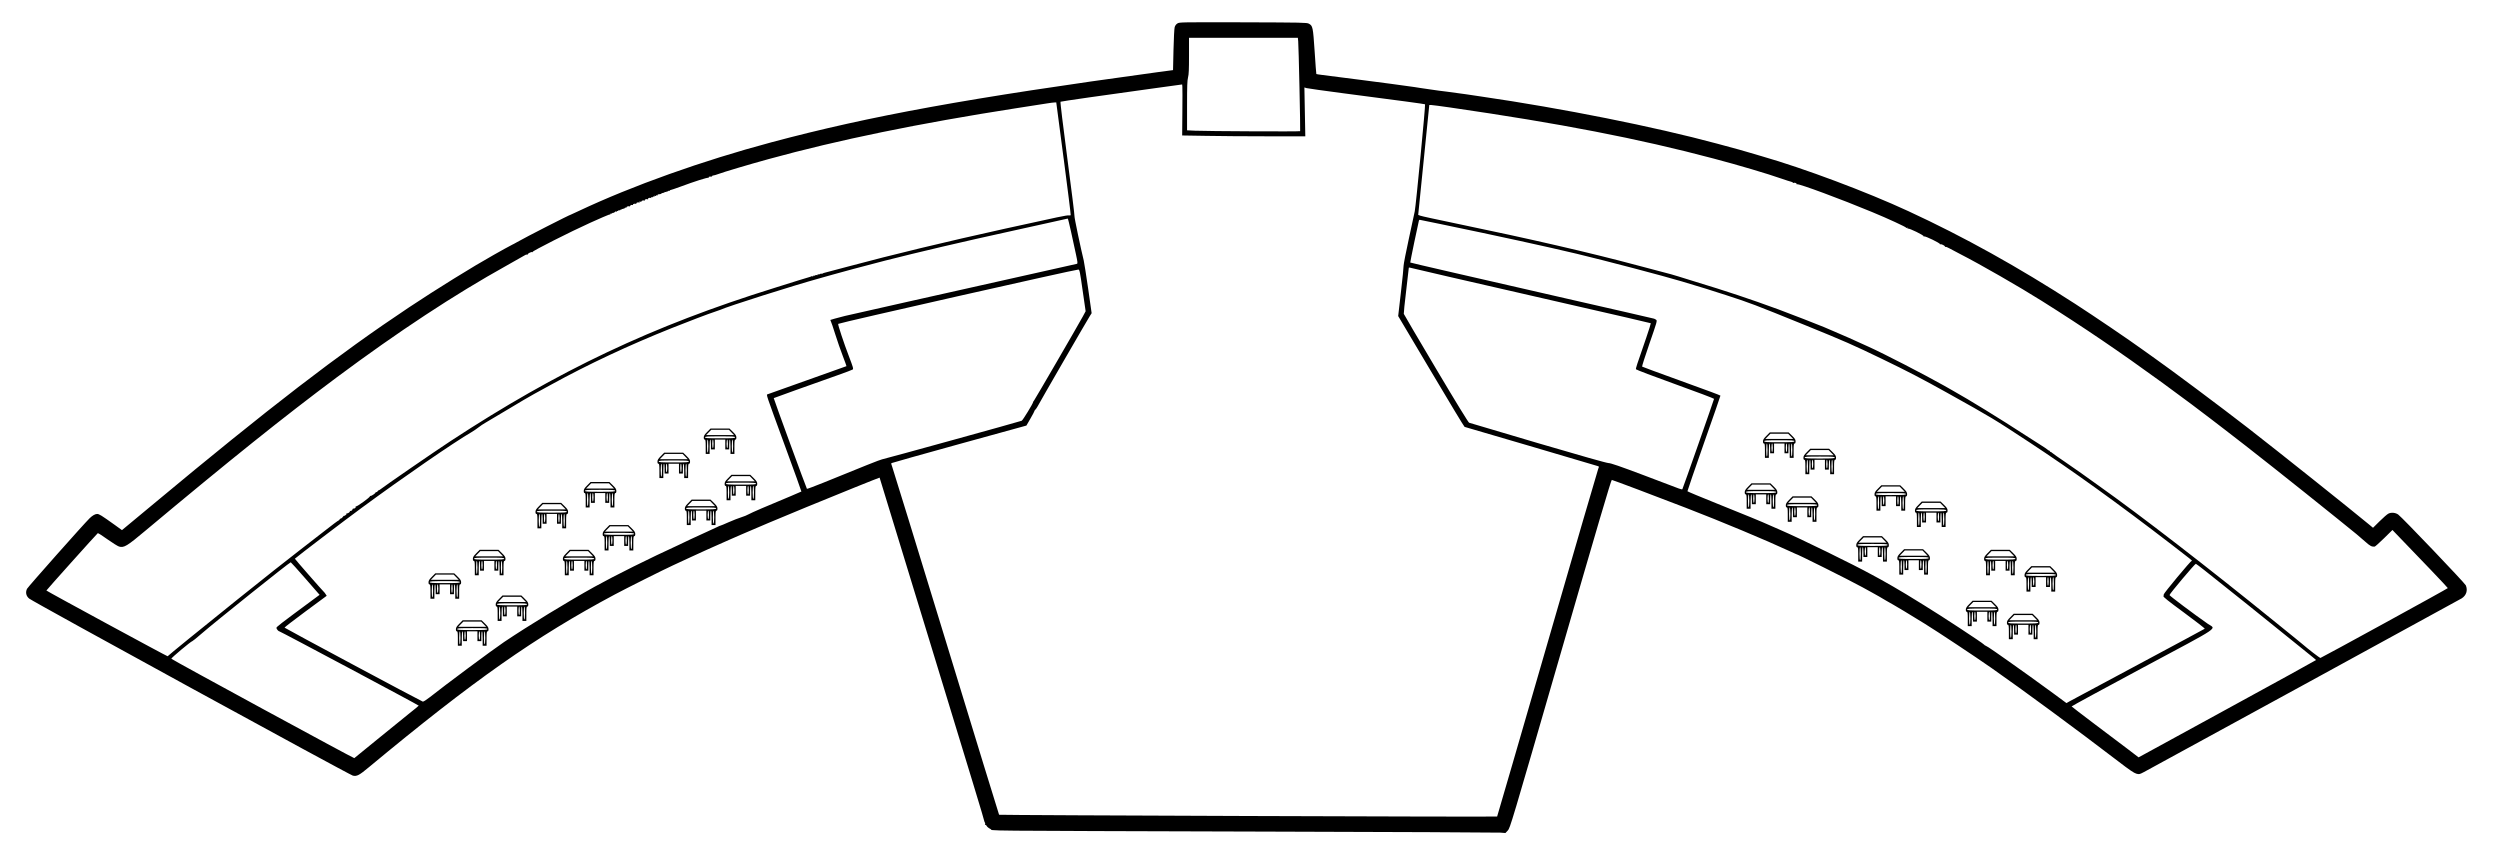 <?xml version="1.0" standalone="no"?>
<!DOCTYPE svg PUBLIC "-//W3C//DTD SVG 20010904//EN"
        "http://www.w3.org/TR/2001/REC-SVG-20010904/DTD/svg10.dtd">
<svg version="1.0" xmlns="http://www.w3.org/2000/svg"
     width="3833pt" height="1319pt" viewBox="0 0 3833 1319"
     preserveAspectRatio="xMidYMid meet">

    <g transform="translate(0,1319) scale(0.1,-0.1)"
       fill="#000000" stroke="none">
        <path d="M18053 12831 c-21 -13 -36 -33 -43 -58 -6 -21 -14 -177 -18 -348 l-7
-310 -240 -32 c-2892 -395 -4398 -669 -5915 -1074 -1062 -284 -2134 -666
-2959 -1055 -62 -30 -115 -54 -117 -54 -16 0 -702 -350 -826 -422 -36 -21 -69
-38 -71 -38 -3 0 -58 -30 -123 -66 -66 -37 -139 -78 -164 -92 -315 -176 -883
-528 -1298 -804 -1079 -718 -2152 -1543 -3919 -3015 l-483 -401 -112 81 c-207
148 -238 167 -270 167 -29 0 -72 -25 -113 -65 -90 -88 -948 -1055 -961 -1083
-26 -55 -14 -110 33 -149 57 -49 4909 -2702 4963 -2715 61 -14 96 4 247 130
1599 1328 2549 1996 3768 2647 180 96 755 384 895 448 30 14 158 73 283 131
126 58 230 106 232 106 2 0 43 18 92 41 97 44 97 44 268 119 66 29 138 60 160
70 179 79 628 268 1015 427 488 201 1114 453 1116 450 1 -1 345 -1125 764
-2497 669 -2189 833 -2727 843 -2777 2 -7 6 -15 9 -19 4 -3 4 -13 1 -22 -4 -9
-2 -13 4 -9 5 4 15 -4 21 -17 6 -13 32 -34 59 -47 59 -29 -406 -25 4173 -39
1961 -5 3600 -13 3643 -16 l78 -6 36 38 c36 38 50 86 809 2709 561 1939 776
2669 786 2667 31 -7 664 -246 1138 -429 550 -212 1225 -495 1585 -662 48 -23
88 -41 90 -41 22 0 818 -398 1030 -514 33 -19 87 -48 120 -66 119 -66 152 -84
248 -142 55 -32 100 -58 102 -58 5 0 283 -168 485 -293 202 -125 778 -507
1028 -682 483 -338 1288 -930 1943 -1431 170 -131 238 -176 273 -186 46 -12
48 -11 119 26 296 160 4840 2643 4870 2662 71 46 95 122 63 199 -15 35 -978
1044 -1037 1086 -42 30 -106 36 -150 14 -19 -9 -79 -62 -135 -117 l-101 -100
-59 49 c-297 246 -1388 1116 -1854 1478 -407 316 -1209 915 -1440 1076 -36 25
-114 81 -175 125 -218 158 -745 515 -1040 706 -883 570 -1697 1023 -2555 1420
-639 296 -1601 657 -2250 843 -25 7 -101 30 -170 50 -141 42 -154 46 -515 143
-960 259 -2366 540 -3615 722 -36 5 -141 21 -235 35 -93 14 -226 32 -295 40
-69 8 -170 21 -225 30 -55 8 -132 20 -172 25 -40 5 -82 12 -95 15 -13 3 -176
25 -363 50 -187 24 -394 51 -460 60 -128 17 -455 59 -595 76 -47 6 -86 12 -88
14 -2 2 -14 158 -26 347 -25 375 -29 393 -89 425 -30 17 -97 18 -1007 21 -954
2 -976 2 -1007 -17z m1851 -273 c7 -60 35 -1370 30 -1379 -4 -8 -1436 -1
-1611 7 l-123 6 0 377 c0 303 3 388 15 434 12 45 15 121 15 332 l0 275 834 0
835 0 5 -52z m-1776 -1089 l-3 -356 365 -6 c201 -4 626 -7 944 -7 l579 0 -7
374 -7 375 33 -10 c18 -5 272 -41 563 -79 870 -113 1245 -164 1254 -169 9 -6
-140 -1554 -158 -1641 -5 -25 -46 -213 -90 -418 -45 -205 -81 -392 -81 -415 1
-23 -18 -206 -41 -407 l-42 -366 504 -848 c277 -467 508 -850 514 -851 85 -23
2043 -600 2052 -604 9 -5 9 -13 -2 -36 -8 -17 -359 -1222 -780 -2680 -422
-1457 -768 -2652 -771 -2654 -7 -8 -7628 20 -7636 27 -3 4 -369 1195 -812
2647 -444 1452 -816 2662 -827 2689 -11 26 -17 52 -12 55 4 4 472 135 1039
292 l1031 284 61 106 c34 59 62 111 62 117 0 5 6 15 14 21 8 7 23 29 34 49 26
52 763 1327 800 1384 l29 46 -53 374 c-30 205 -60 400 -68 433 -43 172 -147
669 -142 680 3 8 -46 404 -109 881 -68 517 -111 871 -105 874 9 6 666 100
1450 208 l415 57 3 -35 c2 -19 2 -195 0 -391z m-1820 -709 c62 -473 111 -864
108 -868 -3 -5 -18 -7 -33 -5 -27 4 -121 -15 -973 -203 -918 -203 -1719 -396
-2405 -580 -198 -53 -364 -97 -370 -98 -5 -1 -16 -5 -23 -10 -7 -4 -16 -5 -19
-2 -3 3 -12 1 -19 -5 -8 -6 -21 -9 -29 -5 -11 4 -14 2 -9 -6 5 -7 0 -9 -14 -6
-12 4 -22 2 -22 -4 0 -6 -7 -8 -15 -4 -8 3 -15 1 -15 -5 0 -6 -6 -9 -14 -6 -8
3 -17 3 -20 -1 -4 -3 -12 -7 -19 -8 -7 -1 -84 -24 -172 -52 -88 -28 -254 -80
-370 -116 -1869 -581 -3318 -1267 -4972 -2352 -241 -158 -1012 -689 -1078
-742 -5 -4 -14 -9 -19 -9 -5 -1 -13 -8 -18 -17 -5 -9 -13 -14 -19 -11 -5 4 -9
2 -9 -4 0 -14 -71 -61 -82 -55 -5 3 -7 1 -6 -5 4 -14 -201 -163 -214 -155 -6
4 -8 3 -5 -3 8 -13 -16 -35 -34 -31 -7 2 -13 -3 -14 -10 0 -16 -26 -33 -39
-25 -5 3 -6 1 -2 -5 7 -12 -32 -38 -49 -33 -5 1 -7 -1 -3 -5 5 -4 -2 -14 -15
-23 -12 -9 -23 -13 -24 -11 -2 3 -10 -5 -18 -17 -9 -13 -22 -23 -29 -23 -8 0
-16 -7 -20 -15 -3 -8 -10 -15 -15 -15 -6 0 -104 -73 -218 -163 -115 -89 -287
-223 -383 -297 -193 -148 -513 -402 -955 -756 -532 -427 -1057 -854 -1065
-866 -4 -5 -1836 988 -1859 1008 -3 3 773 869 788 879 6 3 72 -39 148 -94 76
-54 156 -104 178 -111 75 -22 120 4 410 248 1295 1083 2110 1736 2925 2344
946 704 1807 1271 2611 1718 151 84 279 157 286 162 7 5 17 7 23 3 5 -3 10 -2
10 4 0 15 58 43 72 35 6 -4 8 -3 5 4 -8 12 585 312 880 445 105 48 193 87 196
87 2 0 26 10 53 22 27 12 52 21 57 20 4 -1 7 3 7 9 0 5 4 8 9 4 5 -3 12 -1 16
5 4 6 11 8 16 5 5 -4 9 -1 9 5 0 6 5 8 10 5 6 -3 10 -1 10 5 0 7 7 10 15 6 8
-3 15 -1 15 5 0 6 5 7 10 4 6 -3 10 -1 10 5 0 7 7 10 15 6 8 -3 15 -1 15 5 0
6 5 7 10 4 6 -3 10 -1 10 5 0 7 7 10 15 6 8 -3 15 -1 15 5 0 6 5 7 10 4 6 -3
10 -1 10 5 0 7 7 9 16 6 8 -3 12 -2 9 3 -6 11 31 25 44 17 5 -3 12 1 15 10 4
10 14 14 26 11 11 -3 18 -1 15 3 -7 12 32 23 46 14 7 -4 9 -3 5 4 -8 13 29 26
45 16 8 -5 9 -3 4 6 -6 10 -3 12 13 8 12 -4 20 -2 17 2 -7 12 32 23 46 14 7
-4 9 -3 5 4 -8 13 29 26 45 16 7 -4 9 -3 5 4 -8 13 29 26 45 16 8 -5 9 -3 4 6
-6 10 -4 12 8 7 10 -4 17 -2 17 4 0 6 7 8 16 5 10 -4 13 -2 8 6 -5 8 -2 9 9 5
10 -4 17 -2 17 4 0 6 7 8 16 5 8 -3 12 -2 9 4 -6 9 -1 11 38 14 6 1 15 5 18 9
3 4 16 9 27 10 12 1 22 5 22 10 0 5 7 7 15 3 8 -3 15 -1 15 5 0 6 4 8 9 4 5
-3 12 -1 16 5 4 6 11 8 16 5 5 -4 9 -2 9 3 0 5 6 9 13 9 6 0 73 23 147 50 220
82 419 145 431 137 8 -4 9 -3 5 4 -7 11 7 16 42 15 6 -1 12 3 12 8 0 5 8 9 18
9 9 0 41 9 70 20 85 32 464 145 777 231 1074 295 2296 546 3790 779 253 39
296 46 475 74 47 8 99 14 115 15 l30 1 113 -860z m5938 780 c1670 -242 2871
-474 4027 -781 379 -100 825 -232 1047 -310 63 -22 126 -42 140 -45 14 -3 27
-9 28 -15 2 -5 8 -7 13 -3 13 8 50 -6 44 -17 -3 -5 0 -6 7 -4 29 11 677 -229
1148 -425 245 -101 530 -233 524 -241 -3 -5 3 -6 12 -2 12 4 15 3 10 -5 -4 -7
-2 -10 7 -7 19 8 249 -104 240 -118 -4 -6 -1 -7 7 -2 16 10 251 -105 243 -118
-3 -6 -1 -7 5 -3 14 8 72 -20 72 -35 0 -6 4 -8 9 -4 5 3 33 -8 63 -25 29 -17
107 -58 172 -91 283 -144 905 -501 1241 -713 647 -407 1187 -774 1853 -1258
228 -165 693 -513 736 -549 6 -6 103 -80 215 -165 357 -272 1058 -827 1736
-1373 285 -229 335 -271 420 -347 74 -66 98 -79 144 -75 7 1 72 58 143 128
l129 127 43 -45 c377 -389 806 -839 806 -846 0 -8 -1930 -1065 -1953 -1071
-10 -2 -189 136 -287 221 -14 12 -59 49 -100 82 -41 33 -174 140 -295 239
-1072 869 -2053 1627 -2730 2108 -99 71 -216 154 -260 186 -44 32 -156 110
-249 173 -93 62 -180 124 -192 135 -13 12 -25 19 -28 16 -3 -3 -6 0 -6 6 0 7
-5 12 -10 12 -6 0 -19 8 -30 18 -10 9 -58 42 -107 72 -48 30 -144 91 -213 136
-412 268 -874 552 -1140 701 -19 11 -75 43 -125 71 -312 175 -920 489 -1155
595 -19 8 -71 32 -115 52 -119 56 -244 110 -400 177 -77 32 -153 65 -170 73
-54 24 -543 214 -698 271 -442 162 -810 284 -1272 424 -93 28 -211 65 -261 81
-50 16 -99 31 -111 33 -23 5 -142 36 -533 141 -714 191 -1614 399 -2775 640
-280 58 -524 111 -540 118 l-31 12 85 843 85 842 27 0 c15 0 152 -18 305 -40z
m-5826 -1897 c23 -109 57 -264 75 -345 28 -131 30 -148 16 -153 -9 -2 -340
-77 -736 -165 -1233 -276 -2757 -618 -2820 -634 -121 -31 -220 -58 -223 -61
-2 -2 1 -11 7 -22 6 -10 36 -99 67 -198 31 -99 83 -249 116 -334 32 -84 58
-154 56 -155 -2 -1 -77 -28 -168 -60 -162 -57 -1009 -359 -1041 -371 -22 -8
-35 30 265 -789 141 -384 255 -700 253 -702 -1 -2 -75 -33 -162 -70 -379 -157
-603 -254 -645 -278 -25 -14 -76 -36 -115 -47 -38 -12 -125 -45 -192 -75 -67
-30 -125 -54 -130 -54 -4 0 -21 -7 -38 -16 -16 -9 -89 -42 -162 -75 -73 -32
-187 -85 -255 -117 -68 -33 -148 -71 -178 -85 -442 -202 -981 -470 -1295 -644
-396 -219 -1015 -597 -1387 -847 -168 -113 -916 -668 -1136 -844 -58 -45 -100
-72 -110 -69 -28 8 -2117 1126 -2119 1134 -2 5 143 116 321 248 l325 240 -16
25 c-8 14 -21 30 -27 35 -24 21 -448 506 -445 509 49 44 755 582 1019 776 649
477 1416 1006 1692 1166 35 21 83 54 108 74 25 20 70 50 100 67 30 17 188 110
350 208 162 98 342 204 400 235 58 31 176 96 263 144 566 311 1191 604 1847
866 264 105 568 221 665 252 33 10 69 23 80 28 110 52 1102 367 1525 484 91
25 179 50 195 55 60 19 518 141 805 215 515 131 1182 288 1945 455 204 45 478
106 610 135 132 30 243 54 246 55 3 1 25 -88 49 -196z m5669 111 c884 -183
1633 -347 2086 -455 446 -107 1332 -340 1615 -425 314 -94 428 -129 680 -211
372 -121 406 -134 1215 -462 602 -245 721 -297 1170 -514 395 -191 605 -300
1000 -520 692 -386 706 -395 1262 -760 646 -424 1359 -937 2178 -1567 290
-223 329 -254 309 -248 -13 4 -435 -503 -430 -517 2 -5 0 -17 -4 -25 -6 -12
67 -70 317 -254 178 -131 321 -242 316 -246 -4 -4 -460 -249 -1013 -545 -553
-296 -1028 -550 -1056 -566 l-51 -29 -199 147 c-197 145 -556 403 -690 496
-38 27 -130 91 -204 143 -74 52 -140 94 -146 94 -6 0 -18 8 -25 17 -22 26
-659 444 -919 603 -129 79 -251 153 -270 166 -41 27 -381 224 -386 224 -2 0
-65 34 -140 76 -279 154 -1098 555 -1409 689 -61 26 -132 57 -160 70 -107 49
-388 165 -815 336 -244 98 -446 182 -448 187 -1 5 112 336 253 737 141 400
255 728 253 729 -28 15 -142 58 -623 232 -313 113 -574 209 -578 213 -4 4 47
164 113 355 114 328 120 349 103 362 -10 7 -25 16 -33 18 -8 3 -616 143 -1350
310 -1374 314 -2383 546 -2388 551 -3 3 124 614 133 643 3 6 7 12 11 12 4 0
149 -30 323 -66z m111 -804 c311 -72 1136 -262 1835 -421 698 -159 1272 -292
1275 -295 2 -3 -28 -101 -68 -217 -152 -437 -164 -476 -159 -489 3 -7 273
-110 601 -228 328 -118 596 -220 596 -225 0 -11 -477 -1372 -486 -1386 -3 -5
-28 1 -57 12 -29 12 -272 104 -541 205 -358 135 -501 184 -533 184 -27 0 -425
112 -1080 305 -571 168 -1047 309 -1059 314 -12 6 -203 316 -508 830 -269 452
-490 830 -493 839 -2 9 14 171 37 359 22 188 40 345 40 348 0 3 8 4 18 1 9 -3
271 -64 582 -136z m-5601 -214 l46 -318 -44 -82 c-71 -131 -732 -1269 -747
-1287 -8 -8 -14 -19 -14 -23 0 -21 -158 -279 -175 -287 -25 -12 -2104 -586
-2142 -592 -26 -4 -292 -110 -902 -359 -134 -54 -246 -96 -249 -93 -8 8 -513
1387 -509 1391 3 3 563 204 988 354 113 40 213 78 222 84 14 11 8 32 -58 205
-75 194 -172 488 -164 495 20 17 3644 836 3683 833 18 -2 24 -30 65 -321z
m-11916 -4417 l217 -249 -92 -68 c-526 -389 -573 -425 -570 -441 5 -20 32 -51
45 -51 14 0 2137 -1132 2137 -1139 -1 -4 -69 -60 -153 -126 -83 -66 -303 -244
-488 -396 -185 -152 -341 -279 -347 -283 -9 -5 -2774 1497 -2805 1524 -9 8
304 270 322 270 5 0 67 50 138 112 209 182 1355 1099 1371 1097 4 0 105 -113
225 -250z m29108 134 c301 -237 1010 -806 1398 -1121 69 -56 170 -137 223
-180 53 -42 97 -79 98 -82 0 -3 -612 -340 -1360 -748 l-1361 -744 -162 124
c-89 67 -319 241 -512 386 -192 145 -351 267 -353 271 -1 4 488 270 1087 591
1237 662 1127 588 1002 675 -213 148 -590 432 -588 441 4 24 392 484 404 480
7 -3 63 -45 124 -93z"/>
        <path data-table="table-1" d="M10842 6567 c-41 -41 -52 -59 -52 -85 0 -22 5 -32 15 -32 12 0 15
-19 15 -110 l0 -110 30 0 30 0 0 110 c0 67 4 110 10 110 6 0 10 -32 10 -75 l0
-75 30 0 30 0 0 75 0 75 80 0 80 0 0 -75 0 -75 30 0 30 0 0 75 c0 43 4 75 10
75 6 0 10 -43 10 -110 l0 -110 30 0 30 0 0 110 c0 91 3 110 15 110 10 0 15 10
15 33 0 26 -10 43 -53 85 l-53 52 -145 0 -145 0 -52 -53z m373 -7 l39 -40
-214 0 -214 0 39 40 39 40 136 0 136 0 39 -40z m55 -75 c0 -13 -32 -15 -230
-15 -198 0 -230 2 -230 15 0 13 32 15 230 15 198 0 230 -2 230 -15z m-410
-135 c0 -60 -4 -100 -10 -100 -6 0 -10 40 -10 100 0 60 4 100 10 100 6 0 10
-40 10 -100z m80 35 c0 -37 -4 -65 -10 -65 -6 0 -10 28 -10 65 0 37 4 65 10
65 6 0 10 -28 10 -65z m220 0 c0 -37 -4 -65 -10 -65 -6 0 -10 28 -10 65 0 37
4 65 10 65 6 0 10 -28 10 -65z m80 -35 c0 -60 -4 -100 -10 -100 -6 0 -10 40
-10 100 0 60 4 100 10 100 6 0 10 -40 10 -100z"/>
        <path data-table="table-2" d="M10132 6197 c-41 -41 -52 -59 -52 -85 0 -22 5 -32 15 -32 12 0 15
-19 15 -110 l0 -110 30 0 30 0 0 110 c0 67 4 110 10 110 6 0 10 -32 10 -75 l0
-75 30 0 30 0 0 75 0 75 80 0 80 0 0 -75 0 -75 30 0 30 0 0 75 c0 43 4 75 10
75 6 0 10 -43 10 -110 l0 -110 30 0 30 0 0 110 c0 91 3 110 15 110 10 0 15 10
15 33 0 26 -10 43 -53 85 l-53 52 -145 0 -145 0 -52 -53z m373 -7 l39 -40
-214 0 -214 0 39 40 39 40 136 0 136 0 39 -40z m55 -75 c0 -13 -32 -15 -230
-15 -198 0 -230 2 -230 15 0 13 32 15 230 15 198 0 230 -2 230 -15z m-410
-135 c0 -60 -4 -100 -10 -100 -6 0 -10 40 -10 100 0 60 4 100 10 100 6 0 10
-40 10 -100z m80 35 c0 -37 -4 -65 -10 -65 -6 0 -10 28 -10 65 0 37 4 65 10
65 6 0 10 -28 10 -65z m220 0 c0 -37 -4 -65 -10 -65 -6 0 -10 28 -10 65 0 37
4 65 10 65 6 0 10 -28 10 -65z m80 -35 c0 -60 -4 -100 -10 -100 -6 0 -10 40
-10 100 0 60 4 100 10 100 6 0 10 -40 10 -100z"/>
        <path data-table="table-3" d="M11162 5857 c-41 -41 -52 -59 -52 -85 0 -22 5 -32 15 -32 12 0 15
-19 15 -110 l0 -110 30 0 30 0 0 110 c0 67 4 110 10 110 6 0 10 -32 10 -75 l0
-75 30 0 30 0 0 75 0 75 80 0 80 0 0 -75 0 -75 30 0 30 0 0 75 c0 43 4 75 10
75 6 0 10 -43 10 -110 l0 -110 30 0 30 0 0 110 c0 91 3 110 15 110 10 0 15 10
15 33 0 26 -10 43 -53 85 l-53 52 -145 0 -145 0 -52 -53z m373 -7 l39 -40
-214 0 -214 0 39 40 39 40 136 0 136 0 39 -40z m55 -75 c0 -13 -32 -15 -230
-15 -198 0 -230 2 -230 15 0 13 32 15 230 15 198 0 230 -2 230 -15z m-410
-135 c0 -60 -4 -100 -10 -100 -6 0 -10 40 -10 100 0 60 4 100 10 100 6 0 10
-40 10 -100z m80 35 c0 -37 -4 -65 -10 -65 -6 0 -10 28 -10 65 0 37 4 65 10
65 6 0 10 -28 10 -65z m220 0 c0 -37 -4 -65 -10 -65 -6 0 -10 28 -10 65 0 37
4 65 10 65 6 0 10 -28 10 -65z m80 -35 c0 -60 -4 -100 -10 -100 -6 0 -10 40
-10 100 0 60 4 100 10 100 6 0 10 -40 10 -100z"/>
        <path data-table="table-5" d="M9002 5747 c-41 -41 -52 -59 -52 -85 0 -22 5 -32 15 -32 12 0 15 -19
15 -110 l0 -110 30 0 30 0 0 110 c0 67 4 110 10 110 6 0 10 -32 10 -75 l0 -75
30 0 30 0 0 75 0 75 80 0 80 0 0 -75 0 -75 30 0 30 0 0 75 c0 43 4 75 10 75 6
0 10 -43 10 -110 l0 -110 30 0 30 0 0 110 c0 91 3 110 15 110 10 0 15 10 15
33 0 26 -10 43 -53 85 l-53 52 -145 0 -145 0 -52 -53z m373 -7 l39 -40 -214 0
-214 0 39 40 39 40 136 0 136 0 39 -40z m55 -75 c0 -13 -32 -15 -230 -15 -198
0 -230 2 -230 15 0 13 32 15 230 15 198 0 230 -2 230 -15z m-410 -135 c0 -60
-4 -100 -10 -100 -6 0 -10 40 -10 100 0 60 4 100 10 100 6 0 10 -40 10 -100z
m80 35 c0 -37 -4 -65 -10 -65 -6 0 -10 28 -10 65 0 37 4 65 10 65 6 0 10 -28
10 -65z m220 0 c0 -37 -4 -65 -10 -65 -6 0 -10 28 -10 65 0 37 4 65 10 65 6 0
10 -28 10 -65z m80 -35 c0 -60 -4 -100 -10 -100 -6 0 -10 40 -10 100 0 60 4
100 10 100 6 0 10 -40 10 -100z"/>
        <path data-table="table-4" d="M10552 5477 c-41 -41 -52 -59 -52 -85 0 -22 5 -32 15 -32 12 0 15
-19 15 -110 l0 -110 30 0 30 0 0 110 c0 67 4 110 10 110 6 0 10 -32 10 -75 l0
-75 30 0 30 0 0 75 0 75 80 0 80 0 0 -75 0 -75 30 0 30 0 0 75 c0 43 4 75 10
75 6 0 10 -43 10 -110 l0 -110 30 0 30 0 0 110 c0 91 3 110 15 110 10 0 15 10
15 33 0 26 -10 43 -53 85 l-53 52 -145 0 -145 0 -52 -53z m373 -7 l39 -40
-214 0 -214 0 39 40 39 40 136 0 136 0 39 -40z m55 -75 c0 -13 -32 -15 -230
-15 -198 0 -230 2 -230 15 0 13 32 15 230 15 198 0 230 -2 230 -15z m-410
-135 c0 -60 -4 -100 -10 -100 -6 0 -10 40 -10 100 0 60 4 100 10 100 6 0 10
-40 10 -100z m80 35 c0 -37 -4 -65 -10 -65 -6 0 -10 28 -10 65 0 37 4 65 10
65 6 0 10 -28 10 -65z m220 0 c0 -37 -4 -65 -10 -65 -6 0 -10 28 -10 65 0 37
4 65 10 65 6 0 10 -28 10 -65z m80 -35 c0 -60 -4 -100 -10 -100 -6 0 -10 40
-10 100 0 60 4 100 10 100 6 0 10 -40 10 -100z"/>
        <path data-table="table-6" d="M8262 5427 c-41 -41 -52 -59 -52 -85 0 -22 5 -32 15 -32 12 0 15 -19
15 -110 l0 -110 30 0 30 0 0 110 c0 67 4 110 10 110 6 0 10 -32 10 -75 l0 -75
30 0 30 0 0 75 0 75 80 0 80 0 0 -75 0 -75 30 0 30 0 0 75 c0 43 4 75 10 75 6
0 10 -43 10 -110 l0 -110 30 0 30 0 0 110 c0 91 3 110 15 110 10 0 15 10 15
33 0 26 -10 43 -53 85 l-53 52 -145 0 -145 0 -52 -53z m373 -7 l39 -40 -214 0
-214 0 39 40 39 40 136 0 136 0 39 -40z m55 -75 c0 -13 -32 -15 -230 -15 -198
0 -230 2 -230 15 0 13 32 15 230 15 198 0 230 -2 230 -15z m-410 -135 c0 -60
-4 -100 -10 -100 -6 0 -10 40 -10 100 0 60 4 100 10 100 6 0 10 -40 10 -100z
m80 35 c0 -37 -4 -65 -10 -65 -6 0 -10 28 -10 65 0 37 4 65 10 65 6 0 10 -28
10 -65z m220 0 c0 -37 -4 -65 -10 -65 -6 0 -10 28 -10 65 0 37 4 65 10 65 6 0
10 -28 10 -65z m80 -35 c0 -60 -4 -100 -10 -100 -6 0 -10 40 -10 100 0 60 4
100 10 100 6 0 10 -40 10 -100z"/>
        <path data-table="table-7" d="M9292 5087 c-41 -41 -52 -59 -52 -85 0 -22 5 -32 15 -32 12 0 15 -19
15 -110 l0 -110 30 0 30 0 0 110 c0 67 4 110 10 110 6 0 10 -32 10 -75 l0 -75
30 0 30 0 0 75 0 75 80 0 80 0 0 -75 0 -75 30 0 30 0 0 75 c0 43 4 75 10 75 6
0 10 -43 10 -110 l0 -110 30 0 30 0 0 110 c0 91 3 110 15 110 10 0 15 10 15
33 0 26 -10 43 -53 85 l-53 52 -145 0 -145 0 -52 -53z m373 -7 l39 -40 -214 0
-214 0 39 40 39 40 136 0 136 0 39 -40z m55 -75 c0 -13 -32 -15 -230 -15 -198
0 -230 2 -230 15 0 13 32 15 230 15 198 0 230 -2 230 -15z m-410 -135 c0 -60
-4 -100 -10 -100 -6 0 -10 40 -10 100 0 60 4 100 10 100 6 0 10 -40 10 -100z
m80 35 c0 -37 -4 -65 -10 -65 -6 0 -10 28 -10 65 0 37 4 65 10 65 6 0 10 -28
10 -65z m220 0 c0 -37 -4 -65 -10 -65 -6 0 -10 28 -10 65 0 37 4 65 10 65 6 0
10 -28 10 -65z m80 -35 c0 -60 -4 -100 -10 -100 -6 0 -10 40 -10 100 0 60 4
100 10 100 6 0 10 -40 10 -100z"/>
        <path data-table="table-9" d="M7302 4707 c-41 -41 -52 -59 -52 -85 0 -22 5 -32 15 -32 12 0 15 -19
15 -110 l0 -110 30 0 30 0 0 110 c0 67 4 110 10 110 6 0 10 -32 10 -75 l0 -75
30 0 30 0 0 75 0 75 80 0 80 0 0 -75 0 -75 30 0 30 0 0 75 c0 43 4 75 10 75 6
0 10 -43 10 -110 l0 -110 30 0 30 0 0 110 c0 91 3 110 15 110 10 0 15 10 15
33 0 26 -10 43 -53 85 l-53 52 -145 0 -145 0 -52 -53z m373 -7 l39 -40 -214 0
-214 0 39 40 39 40 136 0 136 0 39 -40z m55 -75 c0 -13 -32 -15 -230 -15 -198
0 -230 2 -230 15 0 13 32 15 230 15 198 0 230 -2 230 -15z m-410 -135 c0 -60
-4 -100 -10 -100 -6 0 -10 40 -10 100 0 60 4 100 10 100 6 0 10 -40 10 -100z
m80 35 c0 -37 -4 -65 -10 -65 -6 0 -10 28 -10 65 0 37 4 65 10 65 6 0 10 -28
10 -65z m220 0 c0 -37 -4 -65 -10 -65 -6 0 -10 28 -10 65 0 37 4 65 10 65 6 0
10 -28 10 -65z m80 -35 c0 -60 -4 -100 -10 -100 -6 0 -10 40 -10 100 0 60 4
100 10 100 6 0 10 -40 10 -100z"/>
        <path data-table="table-8" d="M8682 4707 c-41 -41 -52 -59 -52 -85 0 -22 5 -32 15 -32 12 0 15 -19
15 -110 l0 -110 30 0 30 0 0 110 c0 67 4 110 10 110 6 0 10 -32 10 -75 l0 -75
30 0 30 0 0 75 0 75 80 0 80 0 0 -75 0 -75 30 0 30 0 0 75 c0 43 4 75 10 75 6
0 10 -43 10 -110 l0 -110 30 0 30 0 0 110 c0 91 3 110 15 110 10 0 15 10 15
33 0 26 -10 43 -53 85 l-53 52 -145 0 -145 0 -52 -53z m373 -7 l39 -40 -214 0
-214 0 39 40 39 40 136 0 136 0 39 -40z m55 -75 c0 -13 -32 -15 -230 -15 -198
0 -230 2 -230 15 0 13 32 15 230 15 198 0 230 -2 230 -15z m-410 -135 c0 -60
-4 -100 -10 -100 -6 0 -10 40 -10 100 0 60 4 100 10 100 6 0 10 -40 10 -100z
m80 35 c0 -37 -4 -65 -10 -65 -6 0 -10 28 -10 65 0 37 4 65 10 65 6 0 10 -28
10 -65z m220 0 c0 -37 -4 -65 -10 -65 -6 0 -10 28 -10 65 0 37 4 65 10 65 6 0
10 -28 10 -65z m80 -35 c0 -60 -4 -100 -10 -100 -6 0 -10 40 -10 100 0 60 4
100 10 100 6 0 10 -40 10 -100z"/>
        <path data-table="table-10" d="M6622 4347 c-41 -41 -52 -59 -52 -85 0 -22 5 -32 15 -32 12 0 15 -19
15 -110 l0 -110 30 0 30 0 0 110 c0 67 4 110 10 110 6 0 10 -32 10 -75 l0 -75
30 0 30 0 0 75 0 75 80 0 80 0 0 -75 0 -75 30 0 30 0 0 75 c0 43 4 75 10 75 6
0 10 -43 10 -110 l0 -110 30 0 30 0 0 110 c0 91 3 110 15 110 10 0 15 10 15
33 0 26 -10 43 -53 85 l-53 52 -145 0 -145 0 -52 -53z m373 -7 l39 -40 -214 0
-214 0 39 40 39 40 136 0 136 0 39 -40z m55 -75 c0 -13 -32 -15 -230 -15 -198
0 -230 2 -230 15 0 13 32 15 230 15 198 0 230 -2 230 -15z m-410 -135 c0 -60
-4 -100 -10 -100 -6 0 -10 40 -10 100 0 60 4 100 10 100 6 0 10 -40 10 -100z
m80 35 c0 -37 -4 -65 -10 -65 -6 0 -10 28 -10 65 0 37 4 65 10 65 6 0 10 -28
10 -65z m220 0 c0 -37 -4 -65 -10 -65 -6 0 -10 28 -10 65 0 37 4 65 10 65 6 0
10 -28 10 -65z m80 -35 c0 -60 -4 -100 -10 -100 -6 0 -10 40 -10 100 0 60 4
100 10 100 6 0 10 -40 10 -100z"/>
        <path data-table="table-11" d="M7652 4007 c-41 -41 -52 -59 -52 -85 0 -22 5 -32 15 -32 12 0 15 -19
15 -110 l0 -110 30 0 30 0 0 110 c0 67 4 110 10 110 6 0 10 -32 10 -75 l0 -75
30 0 30 0 0 75 0 75 80 0 80 0 0 -75 0 -75 30 0 30 0 0 75 c0 43 4 75 10 75 6
0 10 -43 10 -110 l0 -110 30 0 30 0 0 110 c0 91 3 110 15 110 10 0 15 10 15
33 0 26 -10 43 -53 85 l-53 52 -145 0 -145 0 -52 -53z m373 -7 l39 -40 -214 0
-214 0 39 40 39 40 136 0 136 0 39 -40z m55 -75 c0 -13 -32 -15 -230 -15 -198
0 -230 2 -230 15 0 13 32 15 230 15 198 0 230 -2 230 -15z m-410 -135 c0 -60
-4 -100 -10 -100 -6 0 -10 40 -10 100 0 60 4 100 10 100 6 0 10 -40 10 -100z
m80 35 c0 -37 -4 -65 -10 -65 -6 0 -10 28 -10 65 0 37 4 65 10 65 6 0 10 -28
10 -65z m220 0 c0 -37 -4 -65 -10 -65 -6 0 -10 28 -10 65 0 37 4 65 10 65 6 0
10 -28 10 -65z m80 -35 c0 -60 -4 -100 -10 -100 -6 0 -10 40 -10 100 0 60 4
100 10 100 6 0 10 -40 10 -100z"/>
        <path data-table="table-12" d="M7042 3627 c-41 -41 -52 -59 -52 -85 0 -22 5 -32 15 -32 12 0 15 -19
15 -110 l0 -110 30 0 30 0 0 110 c0 67 4 110 10 110 6 0 10 -32 10 -75 l0 -75
30 0 30 0 0 75 0 75 80 0 80 0 0 -75 0 -75 30 0 30 0 0 75 c0 43 4 75 10 75 6
0 10 -43 10 -110 l0 -110 30 0 30 0 0 110 c0 91 3 110 15 110 10 0 15 10 15
33 0 26 -10 43 -53 85 l-53 52 -145 0 -145 0 -52 -53z m373 -7 l39 -40 -214 0
-214 0 39 40 39 40 136 0 136 0 39 -40z m55 -75 c0 -13 -32 -15 -230 -15 -198
0 -230 2 -230 15 0 13 32 15 230 15 198 0 230 -2 230 -15z m-410 -135 c0 -60
-4 -100 -10 -100 -6 0 -10 40 -10 100 0 60 4 100 10 100 6 0 10 -40 10 -100z
m80 35 c0 -37 -4 -65 -10 -65 -6 0 -10 28 -10 65 0 37 4 65 10 65 6 0 10 -28
10 -65z m220 0 c0 -37 -4 -65 -10 -65 -6 0 -10 28 -10 65 0 37 4 65 10 65 6 0
10 -28 10 -65z m80 -35 c0 -60 -4 -100 -10 -100 -6 0 -10 40 -10 100 0 60 4
100 10 100 6 0 10 -40 10 -100z"/>
        <path d="M27082 6507 c-41 -41 -52 -59 -52 -85 0 -22 5 -32 15 -32 12 0 15
-19 15 -110 l0 -110 30 0 30 0 0 110 c0 67 4 110 10 110 6 0 10 -32 10 -75 l0
-75 30 0 30 0 0 75 0 75 80 0 80 0 0 -75 0 -75 30 0 30 0 0 75 c0 43 4 75 10
75 6 0 10 -43 10 -110 l0 -110 30 0 30 0 0 110 c0 91 3 110 15 110 10 0 15 10
15 33 0 26 -10 43 -53 85 l-53 52 -145 0 -145 0 -52 -53z m373 -7 l39 -40
-214 0 -214 0 39 40 39 40 136 0 136 0 39 -40z m55 -75 c0 -13 -32 -15 -230
-15 -198 0 -230 2 -230 15 0 13 32 15 230 15 198 0 230 -2 230 -15z m-410
-135 c0 -60 -4 -100 -10 -100 -6 0 -10 40 -10 100 0 60 4 100 10 100 6 0 10
-40 10 -100z m80 35 c0 -37 -4 -65 -10 -65 -6 0 -10 28 -10 65 0 37 4 65 10
65 6 0 10 -28 10 -65z m220 0 c0 -37 -4 -65 -10 -65 -6 0 -10 28 -10 65 0 37
4 65 10 65 6 0 10 -28 10 -65z m80 -35 c0 -60 -4 -100 -10 -100 -6 0 -10 40
-10 100 0 60 4 100 10 100 6 0 10 -40 10 -100z"/>
        <path d="M27702 6257 c-41 -41 -52 -59 -52 -85 0 -22 5 -32 15 -32 12 0 15
-19 15 -110 l0 -110 30 0 30 0 0 110 c0 67 4 110 10 110 6 0 10 -32 10 -75 l0
-75 30 0 30 0 0 75 0 75 80 0 80 0 0 -75 0 -75 30 0 30 0 0 75 c0 43 4 75 10
75 6 0 10 -43 10 -110 l0 -110 30 0 30 0 0 110 c0 91 3 110 15 110 10 0 15 10
15 33 0 26 -10 43 -53 85 l-53 52 -145 0 -145 0 -52 -53z m373 -7 l39 -40
-214 0 -214 0 39 40 39 40 136 0 136 0 39 -40z m55 -75 c0 -13 -32 -15 -230
-15 -198 0 -230 2 -230 15 0 13 32 15 230 15 198 0 230 -2 230 -15z m-410
-135 c0 -60 -4 -100 -10 -100 -6 0 -10 40 -10 100 0 60 4 100 10 100 6 0 10
-40 10 -100z m80 35 c0 -37 -4 -65 -10 -65 -6 0 -10 28 -10 65 0 37 4 65 10
65 6 0 10 -28 10 -65z m220 0 c0 -37 -4 -65 -10 -65 -6 0 -10 28 -10 65 0 37
4 65 10 65 6 0 10 -28 10 -65z m80 -35 c0 -60 -4 -100 -10 -100 -6 0 -10 40
-10 100 0 60 4 100 10 100 6 0 10 -40 10 -100z"/>
        <path d="M26802 5727 c-41 -41 -52 -59 -52 -85 0 -22 5 -32 15 -32 12 0 15
-19 15 -110 l0 -110 30 0 30 0 0 110 c0 67 4 110 10 110 6 0 10 -32 10 -75 l0
-75 30 0 30 0 0 75 0 75 80 0 80 0 0 -75 0 -75 30 0 30 0 0 75 c0 43 4 75 10
75 6 0 10 -43 10 -110 l0 -110 30 0 30 0 0 110 c0 91 3 110 15 110 10 0 15 10
15 33 0 26 -10 43 -53 85 l-53 52 -145 0 -145 0 -52 -53z m373 -7 l39 -40
-214 0 -214 0 39 40 39 40 136 0 136 0 39 -40z m55 -75 c0 -13 -32 -15 -230
-15 -198 0 -230 2 -230 15 0 13 32 15 230 15 198 0 230 -2 230 -15z m-410
-135 c0 -60 -4 -100 -10 -100 -6 0 -10 40 -10 100 0 60 4 100 10 100 6 0 10
-40 10 -100z m80 35 c0 -37 -4 -65 -10 -65 -6 0 -10 28 -10 65 0 37 4 65 10
65 6 0 10 -28 10 -65z m220 0 c0 -37 -4 -65 -10 -65 -6 0 -10 28 -10 65 0 37
4 65 10 65 6 0 10 -28 10 -65z m80 -35 c0 -60 -4 -100 -10 -100 -6 0 -10 40
-10 100 0 60 4 100 10 100 6 0 10 -40 10 -100z"/>
        <path d="M28792 5697 c-41 -41 -52 -59 -52 -85 0 -22 5 -32 15 -32 12 0 15
-19 15 -110 l0 -110 30 0 30 0 0 110 c0 67 4 110 10 110 6 0 10 -32 10 -75 l0
-75 30 0 30 0 0 75 0 75 80 0 80 0 0 -75 0 -75 30 0 30 0 0 75 c0 43 4 75 10
75 6 0 10 -43 10 -110 l0 -110 30 0 30 0 0 110 c0 91 3 110 15 110 10 0 15 10
15 33 0 26 -10 43 -53 85 l-53 52 -145 0 -145 0 -52 -53z m373 -7 l39 -40
-214 0 -214 0 39 40 39 40 136 0 136 0 39 -40z m55 -75 c0 -13 -32 -15 -230
-15 -198 0 -230 2 -230 15 0 13 32 15 230 15 198 0 230 -2 230 -15z m-410
-135 c0 -60 -4 -100 -10 -100 -6 0 -10 40 -10 100 0 60 4 100 10 100 6 0 10
-40 10 -100z m80 35 c0 -37 -4 -65 -10 -65 -6 0 -10 28 -10 65 0 37 4 65 10
65 6 0 10 -28 10 -65z m220 0 c0 -37 -4 -65 -10 -65 -6 0 -10 28 -10 65 0 37
4 65 10 65 6 0 10 -28 10 -65z m80 -35 c0 -60 -4 -100 -10 -100 -6 0 -10 40
-10 100 0 60 4 100 10 100 6 0 10 -40 10 -100z"/>
        <path d="M27432 5527 c-41 -41 -52 -59 -52 -85 0 -22 5 -32 15 -32 12 0 15
-19 15 -110 l0 -110 30 0 30 0 0 110 c0 67 4 110 10 110 6 0 10 -32 10 -75 l0
-75 30 0 30 0 0 75 0 75 80 0 80 0 0 -75 0 -75 30 0 30 0 0 75 c0 43 4 75 10
75 6 0 10 -43 10 -110 l0 -110 30 0 30 0 0 110 c0 91 3 110 15 110 10 0 15 10
15 33 0 26 -10 43 -53 85 l-53 52 -145 0 -145 0 -52 -53z m373 -7 l39 -40
-214 0 -214 0 39 40 39 40 136 0 136 0 39 -40z m55 -75 c0 -13 -32 -15 -230
-15 -198 0 -230 2 -230 15 0 13 32 15 230 15 198 0 230 -2 230 -15z m-410
-135 c0 -60 -4 -100 -10 -100 -6 0 -10 40 -10 100 0 60 4 100 10 100 6 0 10
-40 10 -100z m80 35 c0 -37 -4 -65 -10 -65 -6 0 -10 28 -10 65 0 37 4 65 10
65 6 0 10 -28 10 -65z m220 0 c0 -37 -4 -65 -10 -65 -6 0 -10 28 -10 65 0 37
4 65 10 65 6 0 10 -28 10 -65z m80 -35 c0 -60 -4 -100 -10 -100 -6 0 -10 40
-10 100 0 60 4 100 10 100 6 0 10 -40 10 -100z"/>
        <path d="M29412 5447 c-41 -41 -52 -59 -52 -85 0 -22 5 -32 15 -32 12 0 15
-19 15 -110 l0 -110 30 0 30 0 0 110 c0 67 4 110 10 110 6 0 10 -32 10 -75 l0
-75 30 0 30 0 0 75 0 75 80 0 80 0 0 -75 0 -75 30 0 30 0 0 75 c0 43 4 75 10
75 6 0 10 -43 10 -110 l0 -110 30 0 30 0 0 110 c0 91 3 110 15 110 10 0 15 10
15 33 0 26 -10 43 -53 85 l-53 52 -145 0 -145 0 -52 -53z m373 -7 l39 -40
-214 0 -214 0 39 40 39 40 136 0 136 0 39 -40z m55 -75 c0 -13 -32 -15 -230
-15 -198 0 -230 2 -230 15 0 13 32 15 230 15 198 0 230 -2 230 -15z m-410
-135 c0 -60 -4 -100 -10 -100 -6 0 -10 40 -10 100 0 60 4 100 10 100 6 0 10
-40 10 -100z m80 35 c0 -37 -4 -65 -10 -65 -6 0 -10 28 -10 65 0 37 4 65 10
65 6 0 10 -28 10 -65z m220 0 c0 -37 -4 -65 -10 -65 -6 0 -10 28 -10 65 0 37
4 65 10 65 6 0 10 -28 10 -65z m80 -35 c0 -60 -4 -100 -10 -100 -6 0 -10 40
-10 100 0 60 4 100 10 100 6 0 10 -40 10 -100z"/>
        <path d="M28512 4917 c-41 -41 -52 -59 -52 -85 0 -22 5 -32 15 -32 12 0 15
-19 15 -110 l0 -110 30 0 30 0 0 110 c0 67 4 110 10 110 6 0 10 -32 10 -75 l0
-75 30 0 30 0 0 75 0 75 80 0 80 0 0 -75 0 -75 30 0 30 0 0 75 c0 43 4 75 10
75 6 0 10 -43 10 -110 l0 -110 30 0 30 0 0 110 c0 91 3 110 15 110 10 0 15 10
15 33 0 26 -10 43 -53 85 l-53 52 -145 0 -145 0 -52 -53z m373 -7 l39 -40
-214 0 -214 0 39 40 39 40 136 0 136 0 39 -40z m55 -75 c0 -13 -32 -15 -230
-15 -198 0 -230 2 -230 15 0 13 32 15 230 15 198 0 230 -2 230 -15z m-410
-135 c0 -60 -4 -100 -10 -100 -6 0 -10 40 -10 100 0 60 4 100 10 100 6 0 10
-40 10 -100z m80 35 c0 -37 -4 -65 -10 -65 -6 0 -10 28 -10 65 0 37 4 65 10
65 6 0 10 -28 10 -65z m220 0 c0 -37 -4 -65 -10 -65 -6 0 -10 28 -10 65 0 37
4 65 10 65 6 0 10 -28 10 -65z m80 -35 c0 -60 -4 -100 -10 -100 -6 0 -10 40
-10 100 0 60 4 100 10 100 6 0 10 -40 10 -100z"/>
        <path d="M29142 4717 c-41 -41 -52 -59 -52 -85 0 -22 5 -32 15 -32 12 0 15
-19 15 -110 l0 -110 30 0 30 0 0 110 c0 67 4 110 10 110 6 0 10 -32 10 -75 l0
-75 30 0 30 0 0 75 0 75 80 0 80 0 0 -75 0 -75 30 0 30 0 0 75 c0 43 4 75 10
75 6 0 10 -43 10 -110 l0 -110 30 0 30 0 0 110 c0 91 3 110 15 110 10 0 15 10
15 33 0 26 -10 43 -53 85 l-53 52 -145 0 -145 0 -52 -53z m373 -7 l39 -40
-214 0 -214 0 39 40 39 40 136 0 136 0 39 -40z m55 -75 c0 -13 -32 -15 -230
-15 -198 0 -230 2 -230 15 0 13 32 15 230 15 198 0 230 -2 230 -15z m-410
-135 c0 -60 -4 -100 -10 -100 -6 0 -10 40 -10 100 0 60 4 100 10 100 6 0 10
-40 10 -100z m80 35 c0 -37 -4 -65 -10 -65 -6 0 -10 28 -10 65 0 37 4 65 10
65 6 0 10 -28 10 -65z m220 0 c0 -37 -4 -65 -10 -65 -6 0 -10 28 -10 65 0 37
4 65 10 65 6 0 10 -28 10 -65z m80 -35 c0 -60 -4 -100 -10 -100 -6 0 -10 40
-10 100 0 60 4 100 10 100 6 0 10 -40 10 -100z"/>
        <path d="M30472 4707 c-41 -41 -52 -59 -52 -85 0 -22 5 -32 15 -32 12 0 15
-19 15 -110 l0 -110 30 0 30 0 0 110 c0 67 4 110 10 110 6 0 10 -32 10 -75 l0
-75 30 0 30 0 0 75 0 75 80 0 80 0 0 -75 0 -75 30 0 30 0 0 75 c0 43 4 75 10
75 6 0 10 -43 10 -110 l0 -110 30 0 30 0 0 110 c0 91 3 110 15 110 10 0 15 10
15 33 0 26 -10 43 -53 85 l-53 52 -145 0 -145 0 -52 -53z m373 -7 l39 -40
-214 0 -214 0 39 40 39 40 136 0 136 0 39 -40z m55 -75 c0 -13 -32 -15 -230
-15 -198 0 -230 2 -230 15 0 13 32 15 230 15 198 0 230 -2 230 -15z m-410
-135 c0 -60 -4 -100 -10 -100 -6 0 -10 40 -10 100 0 60 4 100 10 100 6 0 10
-40 10 -100z m80 35 c0 -37 -4 -65 -10 -65 -6 0 -10 28 -10 65 0 37 4 65 10
65 6 0 10 -28 10 -65z m220 0 c0 -37 -4 -65 -10 -65 -6 0 -10 28 -10 65 0 37
4 65 10 65 6 0 10 -28 10 -65z m80 -35 c0 -60 -4 -100 -10 -100 -6 0 -10 40
-10 100 0 60 4 100 10 100 6 0 10 -40 10 -100z"/>
        <path d="M31092 4457 c-41 -41 -52 -59 -52 -85 0 -22 5 -32 15 -32 12 0 15
-19 15 -110 l0 -110 30 0 30 0 0 110 c0 67 4 110 10 110 6 0 10 -32 10 -75 l0
-75 30 0 30 0 0 75 0 75 80 0 80 0 0 -75 0 -75 30 0 30 0 0 75 c0 43 4 75 10
75 6 0 10 -43 10 -110 l0 -110 30 0 30 0 0 110 c0 91 3 110 15 110 10 0 15 10
15 33 0 26 -10 43 -53 85 l-53 52 -145 0 -145 0 -52 -53z m373 -7 l39 -40
-214 0 -214 0 39 40 39 40 136 0 136 0 39 -40z m55 -75 c0 -13 -32 -15 -230
-15 -198 0 -230 2 -230 15 0 13 32 15 230 15 198 0 230 -2 230 -15z m-410
-135 c0 -60 -4 -100 -10 -100 -6 0 -10 40 -10 100 0 60 4 100 10 100 6 0 10
-40 10 -100z m80 35 c0 -37 -4 -65 -10 -65 -6 0 -10 28 -10 65 0 37 4 65 10
65 6 0 10 -28 10 -65z m220 0 c0 -37 -4 -65 -10 -65 -6 0 -10 28 -10 65 0 37
4 65 10 65 6 0 10 -28 10 -65z m80 -35 c0 -60 -4 -100 -10 -100 -6 0 -10 40
-10 100 0 60 4 100 10 100 6 0 10 -40 10 -100z"/>
        <path d="M30192 3927 c-41 -41 -52 -59 -52 -85 0 -22 5 -32 15 -32 12 0 15
-19 15 -110 l0 -110 30 0 30 0 0 110 c0 67 4 110 10 110 6 0 10 -32 10 -75 l0
-75 30 0 30 0 0 75 0 75 80 0 80 0 0 -75 0 -75 30 0 30 0 0 75 c0 43 4 75 10
75 6 0 10 -43 10 -110 l0 -110 30 0 30 0 0 110 c0 91 3 110 15 110 10 0 15 10
15 33 0 26 -10 43 -53 85 l-53 52 -145 0 -145 0 -52 -53z m373 -7 l39 -40
-214 0 -214 0 39 40 39 40 136 0 136 0 39 -40z m55 -75 c0 -13 -32 -15 -230
-15 -198 0 -230 2 -230 15 0 13 32 15 230 15 198 0 230 -2 230 -15z m-410
-135 c0 -60 -4 -100 -10 -100 -6 0 -10 40 -10 100 0 60 4 100 10 100 6 0 10
-40 10 -100z m80 35 c0 -37 -4 -65 -10 -65 -6 0 -10 28 -10 65 0 37 4 65 10
65 6 0 10 -28 10 -65z m220 0 c0 -37 -4 -65 -10 -65 -6 0 -10 28 -10 65 0 37
4 65 10 65 6 0 10 -28 10 -65z m80 -35 c0 -60 -4 -100 -10 -100 -6 0 -10 40
-10 100 0 60 4 100 10 100 6 0 10 -40 10 -100z"/>
        <path d="M30822 3727 c-41 -41 -52 -59 -52 -85 0 -22 5 -32 15 -32 12 0 15
-19 15 -110 l0 -110 30 0 30 0 0 110 c0 67 4 110 10 110 6 0 10 -32 10 -75 l0
-75 30 0 30 0 0 75 0 75 80 0 80 0 0 -75 0 -75 30 0 30 0 0 75 c0 43 4 75 10
75 6 0 10 -43 10 -110 l0 -110 30 0 30 0 0 110 c0 91 3 110 15 110 10 0 15 10
15 33 0 26 -10 43 -53 85 l-53 52 -145 0 -145 0 -52 -53z m373 -7 l39 -40
-214 0 -214 0 39 40 39 40 136 0 136 0 39 -40z m55 -75 c0 -13 -32 -15 -230
-15 -198 0 -230 2 -230 15 0 13 32 15 230 15 198 0 230 -2 230 -15z m-410
-135 c0 -60 -4 -100 -10 -100 -6 0 -10 40 -10 100 0 60 4 100 10 100 6 0 10
-40 10 -100z m80 35 c0 -37 -4 -65 -10 -65 -6 0 -10 28 -10 65 0 37 4 65 10
65 6 0 10 -28 10 -65z m220 0 c0 -37 -4 -65 -10 -65 -6 0 -10 28 -10 65 0 37
4 65 10 65 6 0 10 -28 10 -65z m80 -35 c0 -60 -4 -100 -10 -100 -6 0 -10 40
-10 100 0 60 4 100 10 100 6 0 10 -40 10 -100z"/>
    </g>
</svg>
